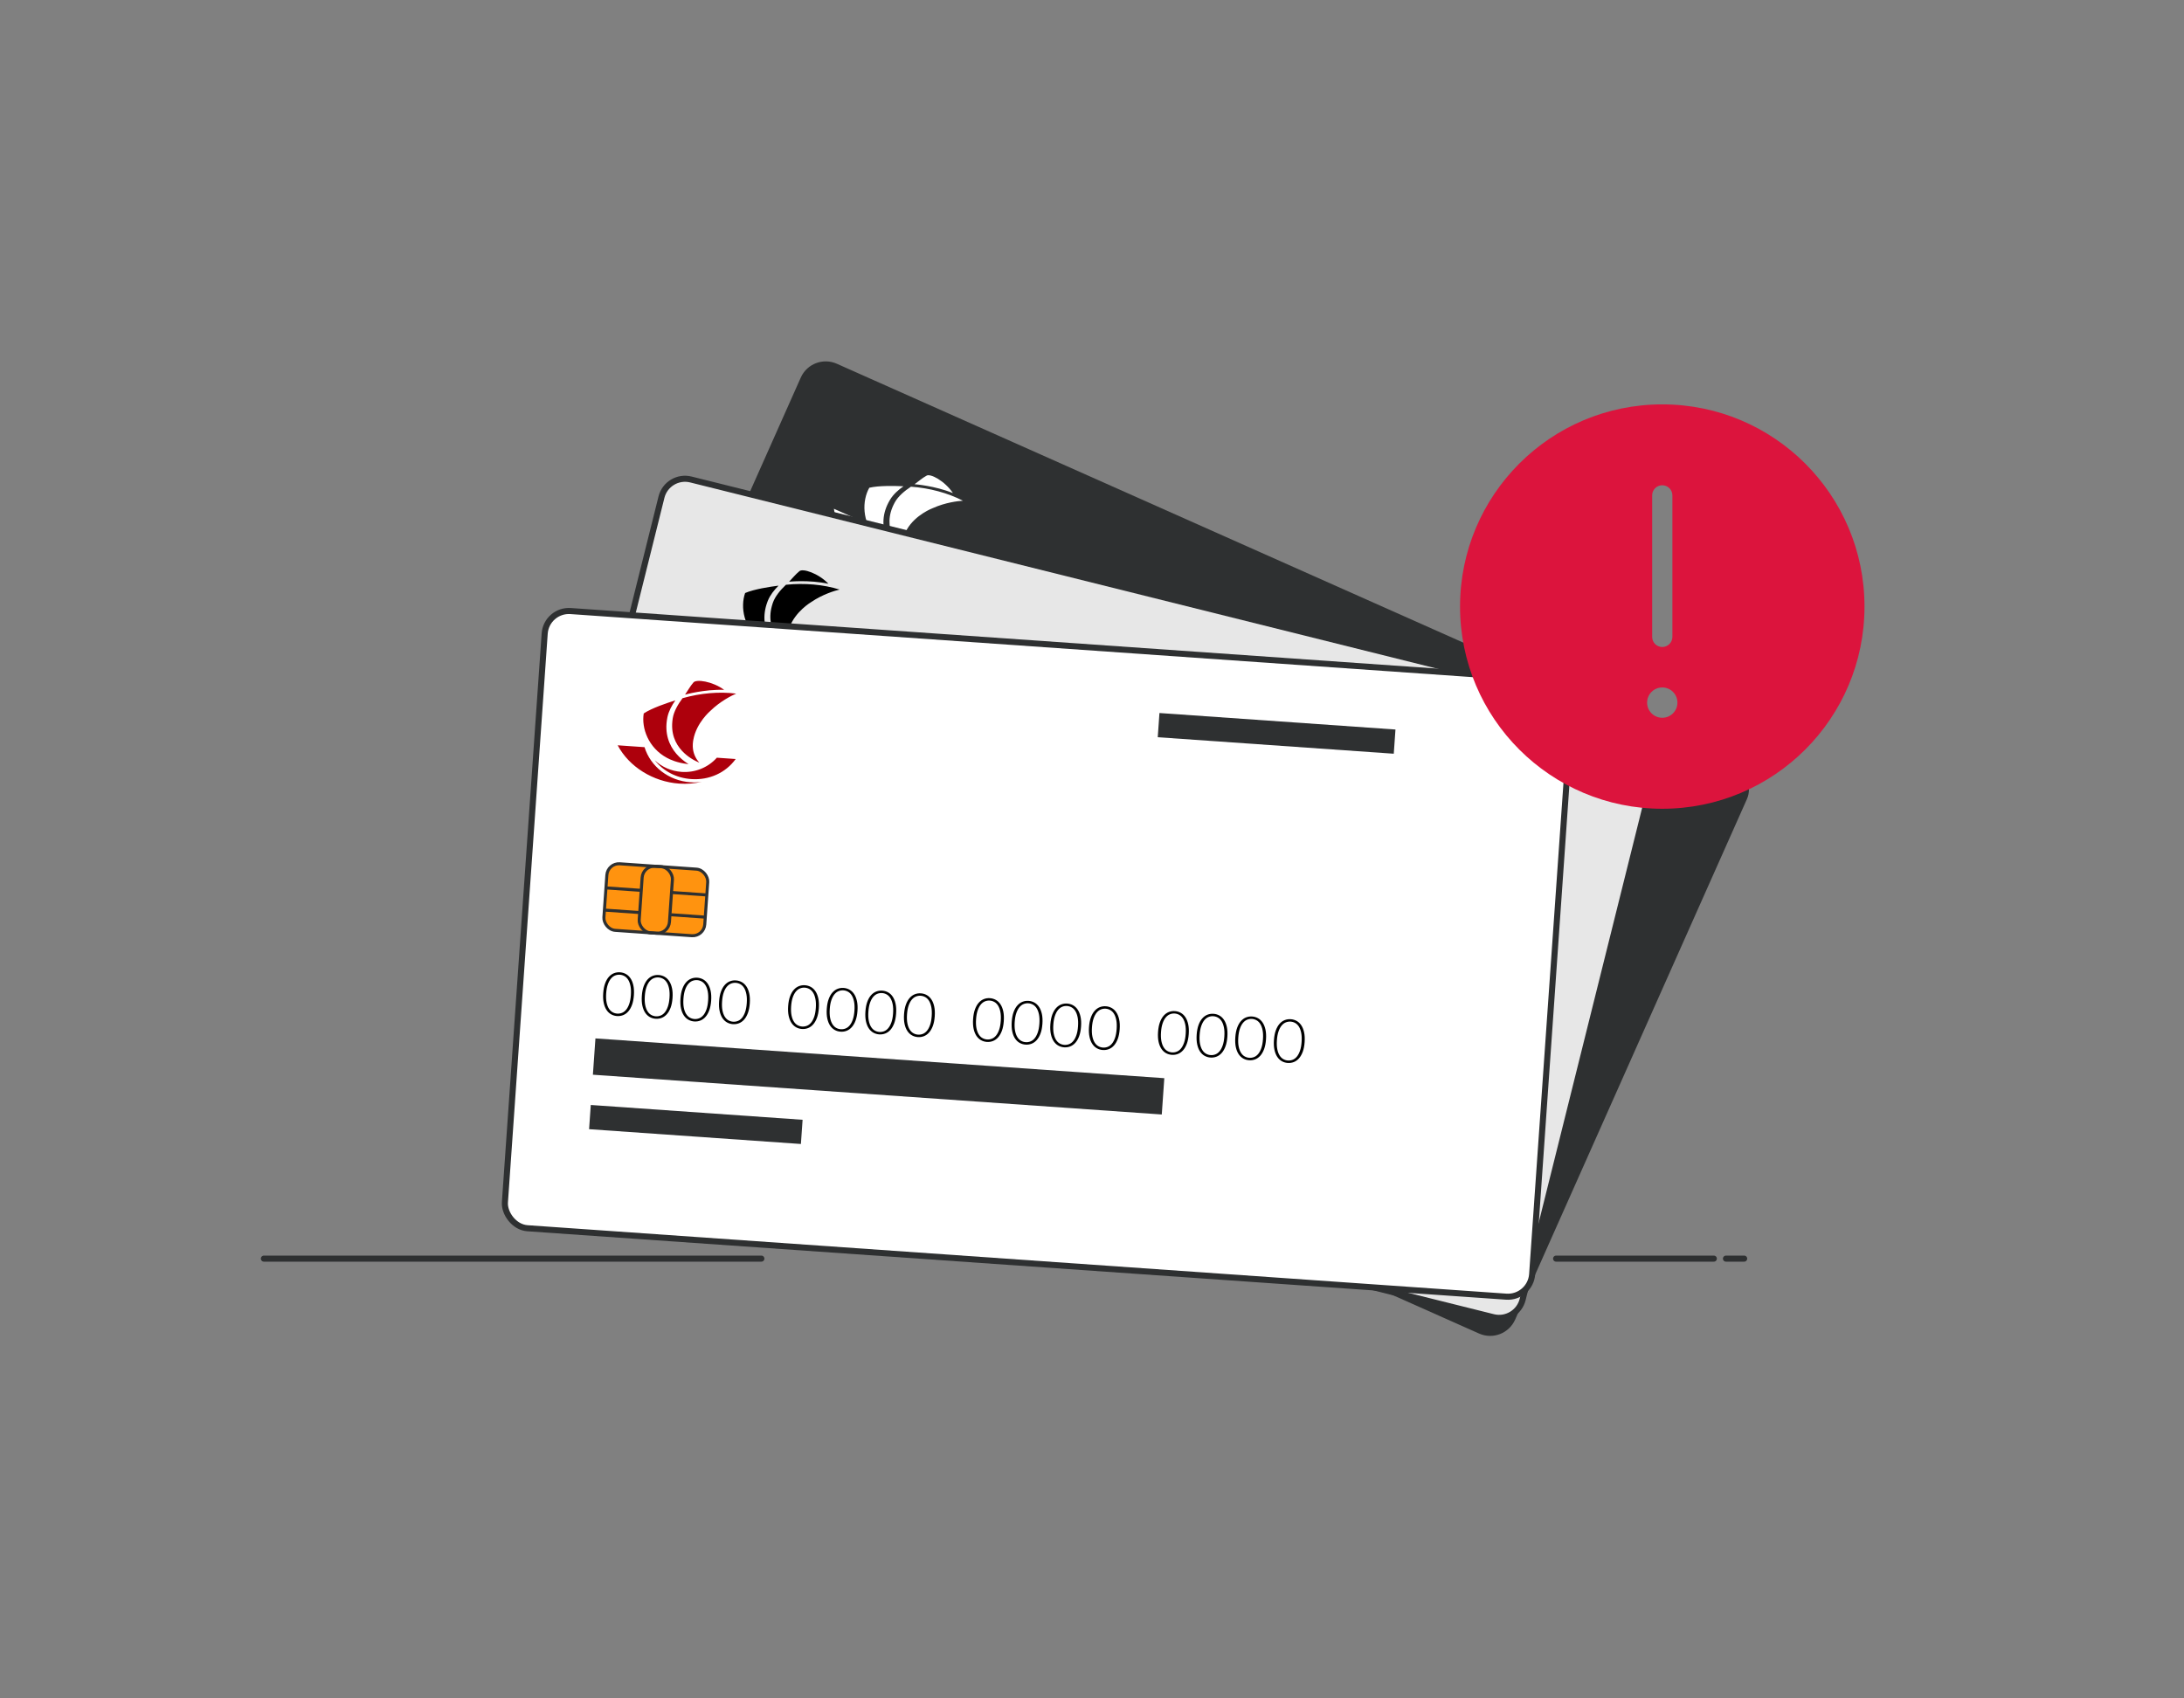 <?xml version="1.0" encoding="UTF-8"?>
<svg width="360px" height="280px" viewBox="0 0 360 280" version="1.1" xmlns="http://www.w3.org/2000/svg" xmlns:xlink="http://www.w3.org/1999/xlink">
    <rect x="0" y="0" width="360" height="280" fill="#808080" stroke="none"/>
    <title>560308CC-C433-4FA6-91F3-7A17F0D3EAEA@3x</title>
    <g id="Downloadable-assets" stroke="none" stroke-width="1" fill="none" fill-rule="evenodd">
        <g transform="translate(-1792, -765)" id="Cards_Error-illustration">
            <g transform="translate(1792, 765)">
                <g id="Group">
                    <g id="illustration" transform="translate(0, 32)">
                        <rect id="Rectangle" fill-opacity="0" fill="#FFFFFF" x="0" y="0" width="360" height="216"></rect>
                        <g id="Baseline-" transform="translate(43.5, 175)" stroke="#2E3031" stroke-linecap="round">
                            <line x1="213" y1="0.5" x2="239" y2="0.5" id="Line"></line>
                            <line x1="241" y1="0.5" x2="244" y2="0.5" id="Line-Copy-2"></line>
                            <line x1="-2.19824159e-14" y1="0.5" x2="82" y2="0.5" id="Line-Copy"></line>
                        </g>
                        <g id="Group-2" transform="translate(185.609, 108) rotate(-1) translate(-185.609, -108) translate(81.878, 25.911)">
                            <g id="Card--Copy" transform="translate(108.991, 82.089) rotate(25) translate(-108.991, -82.089) translate(24.122, 31.089)">
                                <rect id="Rectangle" stroke="#2E3031" fill="#2E3031" x="0" y="0" width="169.739" height="102" rx="4"></rect>
                                <rect id="Rectangle" fill="#E7E7E7" x="13" y="81" width="35" height="4"></rect>
                                <rect id="Rectangle-Copy-5" fill="#E7E7E7" x="13" y="70" width="94" height="6"></rect>
                                <rect id="Rectangle-Copy-6" fill="#E7E7E7" x="102" y="10" width="39" height="4"></rect>
                                <g id="Content/Logos/MCB-icon/2---logo-mcb-icon-black" transform="translate(13, 10)" fill="#FFFFFF">
                                    <rect id="Rectangle" fill-opacity="0" x="0" y="0" width="20" height="17.143"></rect>
                                    <path d="M10.407,3.047 C9.718,4.121 9.135,5.338 9.034,6.428 C9.03,6.472 9.026,6.513 9.023,6.554 C8.832,8.97 9.745,10.588 10.923,11.706 C11.904,12.633 13.081,13.182 13.924,13.464 C13.188,12.755 12.751,11.867 12.647,10.86 L12.647,10.856 C12.619,10.577 12.616,10.289 12.64,9.995 C12.646,9.914 12.655,9.832 12.665,9.749 C12.969,6.928 15.123,4.819 15.14,4.803 C16.666,3.094 18.451,2.055 19.175,1.675 C16.364,1.52 13.344,1.991 10.407,3.047 M4.723,11.537 C5.935,14.681 9.104,16.776 12.651,16.78 C13.293,16.781 13.923,16.714 14.538,16.581 C13.348,16.945 12.103,17.13 10.826,17.13 C6.527,17.129 2.406,14.938 0.286,11.537 Z M19.85,12.437 C18.363,14.828 15.732,16.247 12.781,16.247 C10.329,16.247 8.105,15.283 6.555,13.575 C7.826,14.614 9.409,15.177 11.091,15.177 C13.324,15.177 15.381,14.179 16.74,12.437 Z M9.254,3.486 C8.715,4.38 8.283,5.35 8.147,6.319 C8.141,6.364 8.136,6.41 8.13,6.457 C7.809,9.066 8.765,10.972 10.015,12.239 C10.637,12.872 11.326,13.355 11.974,13.716 C12.04,13.752 12.099,13.784 12.164,13.818 L12.161,13.817 L11.971,13.813 C10.275,13.737 9.077,13.286 8.534,13.037 C5.365,11.612 3.973,8.433 4.205,5.998 C5.475,5.024 7.898,4.013 9.254,3.486 Z M11.997,0.367 C12.374,-0.297 15.145,-0.083 17.155,1.195 C13.891,1.309 10.785,2.432 10.785,2.432 C11.224,1.674 11.518,1.011 11.997,0.367 Z" id="Ship"></path>
                                </g>
                                <g id="Group" transform="translate(13, 41)" stroke="#2E3031" stroke-width="0.5">
                                    <rect id="Rectangle" fill="#FF930F" x="0" y="0" width="16.667" height="11" rx="2"></rect>
                                    <line x1="11.25" y1="4.125" x2="16.25" y2="4.125" id="Line-2" stroke-linecap="square"></line>
                                    <line x1="0.417" y1="4.125" x2="5.417" y2="4.125" id="Line-2-Copy-2" stroke-linecap="square"></line>
                                    <line x1="11.25" y1="7.792" x2="16.25" y2="7.792" id="Line-2-Copy" stroke-linecap="square"></line>
                                    <line x1="0.417" y1="7.792" x2="5.417" y2="7.792" id="Line-2-Copy-3" stroke-linecap="square"></line>
                                    <rect id="Rectangle-Copy" x="5.833" y="0" width="5" height="11" rx="2"></rect>
                                </g>
                            </g>
                            <g id="Card--Copy" transform="translate(97.991, 90.089) rotate(15) translate(-97.991, -90.089) translate(13.122, 39.089)">
                                <rect id="Rectangle" stroke="#2E3031" fill="#E7E7E7" x="0" y="0" width="169.739" height="102" rx="4"></rect>
                                <rect id="Rectangle" fill="#E7E7E7" x="13" y="81" width="35" height="4"></rect>
                                <rect id="Rectangle-Copy-5" fill="#E7E7E7" x="13" y="70" width="94" height="6"></rect>
                                <rect id="Rectangle-Copy-6" fill="#E7E7E7" x="102" y="10" width="39" height="4"></rect>
                                <g id="Content/Logos/MCB-icon/2---logo-mcb-icon-black" transform="translate(13, 10)">
                                    <rect id="Rectangle" fill-opacity="0" fill="#FFFFFF" x="0" y="0" width="20" height="17.143"></rect>
                                    <path d="M10.407,3.047 C9.718,4.121 9.135,5.338 9.034,6.428 C9.03,6.472 9.026,6.513 9.023,6.554 C8.832,8.97 9.745,10.588 10.923,11.706 C11.904,12.633 13.081,13.182 13.924,13.464 C13.188,12.755 12.751,11.867 12.647,10.86 L12.647,10.856 C12.619,10.577 12.616,10.289 12.64,9.995 C12.646,9.914 12.655,9.832 12.665,9.749 C12.969,6.928 15.123,4.819 15.14,4.803 C16.666,3.094 18.451,2.055 19.175,1.675 C16.364,1.52 13.344,1.991 10.407,3.047 M4.723,11.537 C5.935,14.681 9.104,16.776 12.651,16.78 C13.293,16.781 13.923,16.714 14.538,16.581 C13.348,16.945 12.103,17.13 10.826,17.13 C6.527,17.129 2.406,14.938 0.286,11.537 Z M19.85,12.437 C18.363,14.828 15.732,16.247 12.781,16.247 C10.329,16.247 8.105,15.283 6.555,13.575 C7.826,14.614 9.409,15.177 11.091,15.177 C13.324,15.177 15.381,14.179 16.74,12.437 Z M9.254,3.486 C8.715,4.38 8.283,5.35 8.147,6.319 C8.141,6.364 8.136,6.41 8.13,6.457 C7.809,9.066 8.765,10.972 10.015,12.239 C10.637,12.872 11.326,13.355 11.974,13.716 C12.04,13.752 12.099,13.784 12.164,13.818 L12.161,13.817 L11.971,13.813 C10.275,13.737 9.077,13.286 8.534,13.037 C5.365,11.612 3.973,8.433 4.205,5.998 C5.475,5.024 7.898,4.013 9.254,3.486 Z M11.997,0.367 C12.374,-0.297 15.145,-0.083 17.155,1.195 C13.891,1.309 10.785,2.432 10.785,2.432 C11.224,1.674 11.518,1.011 11.997,0.367 Z" id="Ship" fill="#000000"></path>
                                </g>
                                <g id="Group" transform="translate(13, 41)" stroke="#2E3031" stroke-width="0.5">
                                    <rect id="Rectangle" fill="#FF930F" x="0" y="0" width="16.667" height="11" rx="2"></rect>
                                    <line x1="11.25" y1="4.125" x2="16.25" y2="4.125" id="Line-2" stroke-linecap="square"></line>
                                    <line x1="0.417" y1="4.125" x2="5.417" y2="4.125" id="Line-2-Copy-2" stroke-linecap="square"></line>
                                    <line x1="11.25" y1="7.792" x2="16.25" y2="7.792" id="Line-2-Copy" stroke-linecap="square"></line>
                                    <line x1="0.417" y1="7.792" x2="5.417" y2="7.792" id="Line-2-Copy-3" stroke-linecap="square"></line>
                                    <rect id="Rectangle-Copy" x="5.833" y="0" width="5" height="11" rx="2"></rect>
                                </g>
                            </g>
                            <g id="Card-" transform="translate(88.991, 99.089) rotate(5) translate(-88.991, -99.089) translate(4.122, 48.089)">
                                <rect id="Rectangle" stroke="#2E3031" fill="#FFFFFF" x="0" y="0" width="169.739" height="102" rx="4"></rect>
                                <g id="0000-0000-0000-0000" transform="translate(13.758, 58.845)" fill="#000000" fill-rule="nonzero">
                                    <path d="M5.07,3.615 C5.07,4.235 5.003,4.772 4.87,5.225 C4.737,5.678 4.555,6.053 4.325,6.35 C4.095,6.647 3.826,6.867 3.518,7.013 C3.209,7.157 2.88,7.23 2.53,7.23 C2.18,7.23 1.852,7.157 1.545,7.013 C1.238,6.867 0.97,6.647 0.74,6.35 C0.51,6.053 0.329,5.678 0.198,5.225 C0.066,4.772 0,4.235 0,3.615 C0,2.995 0.066,2.458 0.198,2.005 C0.329,1.552 0.51,1.177 0.74,0.88 C0.97,0.583 1.238,0.362 1.545,0.217 C1.852,0.072 2.18,-1.8189894e-12 2.53,-1.8189894e-12 C2.88,-1.8189894e-12 3.209,0.072 3.518,0.217 C3.826,0.362 4.095,0.583 4.325,0.88 C4.555,1.177 4.737,1.552 4.87,2.005 C5.003,2.458 5.07,2.995 5.07,3.615 Z M4.57,3.615 C4.57,3.042 4.515,2.552 4.405,2.145 C4.295,1.738 4.147,1.406 3.962,1.147 C3.777,0.889 3.561,0.7 3.312,0.58 C3.064,0.46 2.803,0.4 2.53,0.4 C2.257,0.4 1.997,0.46 1.75,0.58 C1.503,0.7 1.287,0.889 1.1,1.147 C0.913,1.406 0.765,1.738 0.655,2.145 C0.545,2.552 0.49,3.042 0.49,3.615 C0.49,4.192 0.545,4.683 0.655,5.088 C0.765,5.492 0.913,5.824 1.1,6.082 C1.287,6.341 1.503,6.529 1.75,6.647 C1.997,6.766 2.257,6.825 2.53,6.825 C2.803,6.825 3.064,6.766 3.312,6.647 C3.561,6.529 3.777,6.341 3.962,6.082 C4.147,5.824 4.295,5.492 4.405,5.088 C4.515,4.683 4.57,4.192 4.57,3.615 Z" id="Shape"></path>
                                    <path d="M11.453,3.615 C11.453,4.235 11.387,4.772 11.253,5.225 C11.12,5.678 10.938,6.053 10.708,6.35 C10.478,6.647 10.209,6.867 9.901,7.013 C9.592,7.157 9.263,7.23 8.913,7.23 C8.563,7.23 8.235,7.157 7.928,7.013 C7.622,6.867 7.353,6.647 7.123,6.35 C6.893,6.053 6.713,5.678 6.581,5.225 C6.449,4.772 6.383,4.235 6.383,3.615 C6.383,2.995 6.449,2.458 6.581,2.005 C6.713,1.552 6.893,1.177 7.123,0.88 C7.353,0.583 7.622,0.362 7.928,0.217 C8.235,0.072 8.563,-9.09494702e-13 8.913,-9.09494702e-13 C9.263,-9.09494702e-13 9.592,0.072 9.901,0.217 C10.209,0.362 10.478,0.583 10.708,0.88 C10.938,1.177 11.12,1.552 11.253,2.005 C11.387,2.458 11.453,2.995 11.453,3.615 Z M10.953,3.615 C10.953,3.042 10.898,2.552 10.788,2.145 C10.678,1.738 10.531,1.406 10.346,1.147 C10.161,0.889 9.944,0.7 9.696,0.58 C9.447,0.46 9.187,0.4 8.913,0.4 C8.64,0.4 8.38,0.46 8.133,0.58 C7.887,0.7 7.67,0.889 7.483,1.147 C7.297,1.406 7.148,1.738 7.038,2.145 C6.928,2.552 6.873,3.042 6.873,3.615 C6.873,4.192 6.928,4.683 7.038,5.088 C7.148,5.492 7.297,5.824 7.483,6.082 C7.67,6.341 7.887,6.529 8.133,6.647 C8.38,6.766 8.64,6.825 8.913,6.825 C9.187,6.825 9.447,6.766 9.696,6.647 C9.944,6.529 10.161,6.341 10.346,6.082 C10.531,5.824 10.678,5.492 10.788,5.088 C10.898,4.683 10.953,4.192 10.953,3.615 Z" id="Shape"></path>
                                    <path d="M17.837,3.615 C17.837,4.235 17.77,4.772 17.637,5.225 C17.503,5.678 17.322,6.053 17.092,6.35 C16.862,6.647 16.593,6.867 16.284,7.013 C15.976,7.157 15.647,7.23 15.297,7.23 C14.947,7.23 14.618,7.157 14.312,7.013 C14.005,6.867 13.737,6.647 13.507,6.35 C13.277,6.053 13.096,5.678 12.964,5.225 C12.832,4.772 12.767,4.235 12.767,3.615 C12.767,2.995 12.832,2.458 12.964,2.005 C13.096,1.552 13.277,1.177 13.507,0.88 C13.737,0.583 14.005,0.362 14.312,0.217 C14.618,0.072 14.947,0 15.297,0 C15.647,0 15.976,0.072 16.284,0.217 C16.593,0.362 16.862,0.583 17.092,0.88 C17.322,1.177 17.503,1.552 17.637,2.005 C17.77,2.458 17.837,2.995 17.837,3.615 Z M17.337,3.615 C17.337,3.042 17.282,2.552 17.172,2.145 C17.062,1.738 16.914,1.406 16.729,1.147 C16.544,0.889 16.328,0.7 16.079,0.58 C15.831,0.46 15.57,0.4 15.297,0.4 C15.023,0.4 14.763,0.46 14.517,0.58 C14.27,0.7 14.053,0.889 13.867,1.147 C13.68,1.406 13.532,1.738 13.422,2.145 C13.312,2.552 13.257,3.042 13.257,3.615 C13.257,4.192 13.312,4.683 13.422,5.088 C13.532,5.492 13.68,5.824 13.867,6.082 C14.053,6.341 14.27,6.529 14.517,6.647 C14.763,6.766 15.023,6.825 15.297,6.825 C15.57,6.825 15.831,6.766 16.079,6.647 C16.328,6.529 16.544,6.341 16.729,6.082 C16.914,5.824 17.062,5.492 17.172,5.088 C17.282,4.683 17.337,4.192 17.337,3.615 Z" id="Shape"></path>
                                    <path d="M24.22,3.615 C24.22,4.235 24.153,4.772 24.02,5.225 C23.887,5.678 23.705,6.053 23.475,6.35 C23.245,6.647 22.976,6.867 22.668,7.013 C22.359,7.157 22.03,7.23 21.68,7.23 C21.33,7.23 21.002,7.157 20.695,7.013 C20.388,6.867 20.12,6.647 19.89,6.35 C19.66,6.053 19.479,5.678 19.348,5.225 C19.216,4.772 19.15,4.235 19.15,3.615 C19.15,2.995 19.216,2.458 19.348,2.005 C19.479,1.552 19.66,1.177 19.89,0.88 C20.12,0.583 20.388,0.362 20.695,0.217 C21.002,0.072 21.33,-9.09494702e-13 21.68,-9.09494702e-13 C22.03,-9.09494702e-13 22.359,0.072 22.668,0.217 C22.976,0.362 23.245,0.583 23.475,0.88 C23.705,1.177 23.887,1.552 24.02,2.005 C24.153,2.458 24.22,2.995 24.22,3.615 Z M23.72,3.615 C23.72,3.042 23.665,2.552 23.555,2.145 C23.445,1.738 23.297,1.406 23.113,1.147 C22.927,0.889 22.711,0.7 22.462,0.58 C22.214,0.46 21.953,0.4 21.68,0.4 C21.407,0.4 21.147,0.46 20.9,0.58 C20.653,0.7 20.437,0.889 20.25,1.147 C20.063,1.406 19.915,1.738 19.805,2.145 C19.695,2.552 19.64,3.042 19.64,3.615 C19.64,4.192 19.695,4.683 19.805,5.088 C19.915,5.492 20.063,5.824 20.25,6.082 C20.437,6.341 20.653,6.529 20.9,6.647 C21.147,6.766 21.407,6.825 21.68,6.825 C21.953,6.825 22.214,6.766 22.462,6.647 C22.711,6.529 22.927,6.341 23.113,6.082 C23.297,5.824 23.445,5.492 23.555,5.088 C23.665,4.683 23.72,4.192 23.72,3.615 Z" id="Shape"></path>
                                    <path d="M35.63,3.615 C35.63,4.235 35.563,4.772 35.43,5.225 C35.297,5.678 35.115,6.053 34.885,6.35 C34.655,6.647 34.386,6.867 34.078,7.013 C33.769,7.157 33.44,7.23 33.09,7.23 C32.74,7.23 32.412,7.157 32.105,7.013 C31.798,6.867 31.53,6.647 31.3,6.35 C31.07,6.053 30.889,5.678 30.758,5.225 C30.626,4.772 30.56,4.235 30.56,3.615 C30.56,2.995 30.626,2.458 30.758,2.005 C30.889,1.552 31.07,1.177 31.3,0.88 C31.53,0.583 31.798,0.362 32.105,0.217 C32.412,0.072 32.74,0 33.09,0 C33.44,0 33.769,0.072 34.078,0.217 C34.386,0.362 34.655,0.583 34.885,0.88 C35.115,1.177 35.297,1.552 35.43,2.005 C35.563,2.458 35.63,2.995 35.63,3.615 Z M35.13,3.615 C35.13,3.042 35.075,2.552 34.965,2.145 C34.855,1.738 34.708,1.406 34.523,1.147 C34.337,0.889 34.121,0.7 33.873,0.58 C33.624,0.46 33.363,0.4 33.09,0.4 C32.817,0.4 32.557,0.46 32.31,0.58 C32.063,0.7 31.847,0.889 31.66,1.147 C31.473,1.406 31.325,1.738 31.215,2.145 C31.105,2.552 31.05,3.042 31.05,3.615 C31.05,4.192 31.105,4.683 31.215,5.088 C31.325,5.492 31.473,5.824 31.66,6.082 C31.847,6.341 32.063,6.529 32.31,6.647 C32.557,6.766 32.817,6.825 33.09,6.825 C33.363,6.825 33.624,6.766 33.873,6.647 C34.121,6.529 34.337,6.341 34.523,6.082 C34.708,5.824 34.855,5.492 34.965,5.088 C35.075,4.683 35.13,4.192 35.13,3.615 Z" id="Shape"></path>
                                    <path d="M42.013,3.615 C42.013,4.235 41.947,4.772 41.813,5.225 C41.68,5.678 41.498,6.053 41.268,6.35 C41.038,6.647 40.769,6.867 40.461,7.013 C40.153,7.157 39.823,7.23 39.473,7.23 C39.123,7.23 38.795,7.157 38.488,7.013 C38.182,6.867 37.913,6.647 37.683,6.35 C37.453,6.053 37.273,5.678 37.141,5.225 C37.009,4.772 36.943,4.235 36.943,3.615 C36.943,2.995 37.009,2.458 37.141,2.005 C37.273,1.552 37.453,1.177 37.683,0.88 C37.913,0.583 38.182,0.362 38.488,0.217 C38.795,0.072 39.123,-1.8189894e-12 39.473,-1.8189894e-12 C39.823,-1.8189894e-12 40.153,0.072 40.461,0.217 C40.769,0.362 41.038,0.583 41.268,0.88 C41.498,1.177 41.68,1.552 41.813,2.005 C41.947,2.458 42.013,2.995 42.013,3.615 Z M41.513,3.615 C41.513,3.042 41.458,2.552 41.348,2.145 C41.238,1.738 41.091,1.406 40.906,1.147 C40.721,0.889 40.504,0.7 40.256,0.58 C40.008,0.46 39.747,0.4 39.473,0.4 C39.2,0.4 38.94,0.46 38.693,0.58 C38.447,0.7 38.23,0.889 38.043,1.147 C37.857,1.406 37.708,1.738 37.598,2.145 C37.488,2.552 37.433,3.042 37.433,3.615 C37.433,4.192 37.488,4.683 37.598,5.088 C37.708,5.492 37.857,5.824 38.043,6.082 C38.23,6.341 38.447,6.529 38.693,6.647 C38.94,6.766 39.2,6.825 39.473,6.825 C39.747,6.825 40.008,6.766 40.256,6.647 C40.504,6.529 40.721,6.341 40.906,6.082 C41.091,5.824 41.238,5.492 41.348,5.088 C41.458,4.683 41.513,4.192 41.513,3.615 Z" id="Shape"></path>
                                    <path d="M48.397,3.615 C48.397,4.235 48.33,4.772 48.197,5.225 C48.063,5.678 47.882,6.053 47.652,6.35 C47.422,6.647 47.153,6.867 46.844,7.013 C46.536,7.157 46.207,7.23 45.857,7.23 C45.507,7.23 45.178,7.157 44.872,7.013 C44.565,6.867 44.297,6.647 44.067,6.35 C43.837,6.053 43.656,5.678 43.524,5.225 C43.392,4.772 43.327,4.235 43.327,3.615 C43.327,2.995 43.392,2.458 43.524,2.005 C43.656,1.552 43.837,1.177 44.067,0.88 C44.297,0.583 44.565,0.362 44.872,0.217 C45.178,0.072 45.507,-9.09494702e-13 45.857,-9.09494702e-13 C46.207,-9.09494702e-13 46.536,0.072 46.844,0.217 C47.153,0.362 47.422,0.583 47.652,0.88 C47.882,1.177 48.063,1.552 48.197,2.005 C48.33,2.458 48.397,2.995 48.397,3.615 Z M47.897,3.615 C47.897,3.042 47.842,2.552 47.732,2.145 C47.622,1.738 47.474,1.406 47.289,1.147 C47.104,0.889 46.888,0.7 46.639,0.58 C46.391,0.46 46.13,0.4 45.857,0.4 C45.583,0.4 45.323,0.46 45.077,0.58 C44.83,0.7 44.613,0.889 44.427,1.147 C44.24,1.406 44.092,1.738 43.982,2.145 C43.872,2.552 43.817,3.042 43.817,3.615 C43.817,4.192 43.872,4.683 43.982,5.088 C44.092,5.492 44.24,5.824 44.427,6.082 C44.613,6.341 44.83,6.529 45.077,6.647 C45.323,6.766 45.583,6.825 45.857,6.825 C46.13,6.825 46.391,6.766 46.639,6.647 C46.888,6.529 47.104,6.341 47.289,6.082 C47.474,5.824 47.622,5.492 47.732,5.088 C47.842,4.683 47.897,4.192 47.897,3.615 Z" id="Shape"></path>
                                    <path d="M54.78,3.615 C54.78,4.235 54.713,4.772 54.58,5.225 C54.447,5.678 54.265,6.053 54.035,6.35 C53.805,6.647 53.536,6.867 53.227,7.013 C52.919,7.157 52.59,7.23 52.24,7.23 C51.89,7.23 51.562,7.157 51.255,7.013 C50.948,6.867 50.68,6.647 50.45,6.35 C50.22,6.053 50.039,5.678 49.907,5.225 C49.776,4.772 49.71,4.235 49.71,3.615 C49.71,2.995 49.776,2.458 49.907,2.005 C50.039,1.552 50.22,1.177 50.45,0.88 C50.68,0.583 50.948,0.362 51.255,0.217 C51.562,0.072 51.89,0 52.24,0 C52.59,0 52.919,0.072 53.227,0.217 C53.536,0.362 53.805,0.583 54.035,0.88 C54.265,1.177 54.447,1.552 54.58,2.005 C54.713,2.458 54.78,2.995 54.78,3.615 Z M54.28,3.615 C54.28,3.042 54.225,2.552 54.115,2.145 C54.005,1.738 53.858,1.406 53.672,1.147 C53.487,0.889 53.271,0.7 53.023,0.58 C52.774,0.46 52.513,0.4 52.24,0.4 C51.967,0.4 51.707,0.46 51.46,0.58 C51.213,0.7 50.997,0.889 50.81,1.147 C50.623,1.406 50.475,1.738 50.365,2.145 C50.255,2.552 50.2,3.042 50.2,3.615 C50.2,4.192 50.255,4.683 50.365,5.088 C50.475,5.492 50.623,5.824 50.81,6.082 C50.997,6.341 51.213,6.529 51.46,6.647 C51.707,6.766 51.967,6.825 52.24,6.825 C52.513,6.825 52.774,6.766 53.023,6.647 C53.271,6.529 53.487,6.341 53.672,6.082 C53.858,5.824 54.005,5.492 54.115,5.088 C54.225,4.683 54.28,4.192 54.28,3.615 Z" id="Shape"></path>
                                    <path d="M66.19,3.615 C66.19,4.235 66.123,4.772 65.99,5.225 C65.857,5.678 65.675,6.053 65.445,6.35 C65.215,6.647 64.946,6.867 64.638,7.013 C64.329,7.157 64,7.23 63.65,7.23 C63.3,7.23 62.972,7.157 62.665,7.013 C62.358,6.867 62.09,6.647 61.86,6.35 C61.63,6.053 61.449,5.678 61.318,5.225 C61.186,4.772 61.12,4.235 61.12,3.615 C61.12,2.995 61.186,2.458 61.318,2.005 C61.449,1.552 61.63,1.177 61.86,0.88 C62.09,0.583 62.358,0.362 62.665,0.217 C62.972,0.072 63.3,-9.09494702e-13 63.65,-9.09494702e-13 C64,-9.09494702e-13 64.329,0.072 64.638,0.217 C64.946,0.362 65.215,0.583 65.445,0.88 C65.675,1.177 65.857,1.552 65.99,2.005 C66.123,2.458 66.19,2.995 66.19,3.615 Z M65.69,3.615 C65.69,3.042 65.635,2.552 65.525,2.145 C65.415,1.738 65.267,1.406 65.082,1.147 C64.897,0.889 64.681,0.7 64.433,0.58 C64.184,0.46 63.923,0.4 63.65,0.4 C63.377,0.4 63.117,0.46 62.87,0.58 C62.623,0.7 62.407,0.889 62.22,1.147 C62.033,1.406 61.885,1.738 61.775,2.145 C61.665,2.552 61.61,3.042 61.61,3.615 C61.61,4.192 61.665,4.683 61.775,5.088 C61.885,5.492 62.033,5.824 62.22,6.082 C62.407,6.341 62.623,6.529 62.87,6.647 C63.117,6.766 63.377,6.825 63.65,6.825 C63.923,6.825 64.184,6.766 64.433,6.647 C64.681,6.529 64.897,6.341 65.082,6.082 C65.267,5.824 65.415,5.492 65.525,5.088 C65.635,4.683 65.69,4.192 65.69,3.615 Z" id="Shape"></path>
                                    <path d="M72.573,3.615 C72.573,4.235 72.507,4.772 72.373,5.225 C72.24,5.678 72.058,6.053 71.828,6.35 C71.598,6.647 71.329,6.867 71.021,7.013 C70.713,7.157 70.383,7.23 70.033,7.23 C69.683,7.23 69.355,7.157 69.048,7.013 C68.742,6.867 68.473,6.647 68.243,6.35 C68.013,6.053 67.832,5.678 67.701,5.225 C67.569,4.772 67.503,4.235 67.503,3.615 C67.503,2.995 67.569,2.458 67.701,2.005 C67.832,1.552 68.013,1.177 68.243,0.88 C68.473,0.583 68.742,0.362 69.048,0.217 C69.355,0.072 69.683,0 70.033,0 C70.383,0 70.713,0.072 71.021,0.217 C71.329,0.362 71.598,0.583 71.828,0.88 C72.058,1.177 72.24,1.552 72.373,2.005 C72.507,2.458 72.573,2.995 72.573,3.615 Z M72.073,3.615 C72.073,3.042 72.018,2.552 71.908,2.145 C71.798,1.738 71.651,1.406 71.466,1.147 C71.281,0.889 71.064,0.7 70.816,0.58 C70.567,0.46 70.307,0.4 70.033,0.4 C69.76,0.4 69.5,0.46 69.253,0.58 C69.007,0.7 68.79,0.889 68.603,1.147 C68.417,1.406 68.268,1.738 68.158,2.145 C68.048,2.552 67.993,3.042 67.993,3.615 C67.993,4.192 68.048,4.683 68.158,5.088 C68.268,5.492 68.417,5.824 68.603,6.082 C68.79,6.341 69.007,6.529 69.253,6.647 C69.5,6.766 69.76,6.825 70.033,6.825 C70.307,6.825 70.567,6.766 70.816,6.647 C71.064,6.529 71.281,6.341 71.466,6.082 C71.651,5.824 71.798,5.492 71.908,5.088 C72.018,4.683 72.073,4.192 72.073,3.615 Z" id="Shape"></path>
                                    <path d="M78.957,3.615 C78.957,4.235 78.89,4.772 78.757,5.225 C78.623,5.678 78.442,6.053 78.212,6.35 C77.982,6.647 77.713,6.867 77.404,7.013 C77.096,7.157 76.767,7.23 76.417,7.23 C76.067,7.23 75.738,7.157 75.432,7.013 C75.125,6.867 74.857,6.647 74.627,6.35 C74.397,6.053 74.216,5.678 74.084,5.225 C73.953,4.772 73.887,4.235 73.887,3.615 C73.887,2.995 73.953,2.458 74.084,2.005 C74.216,1.552 74.397,1.177 74.627,0.88 C74.857,0.583 75.125,0.362 75.432,0.217 C75.738,0.072 76.067,-1.8189894e-12 76.417,-1.8189894e-12 C76.767,-1.8189894e-12 77.096,0.072 77.404,0.217 C77.713,0.362 77.982,0.583 78.212,0.88 C78.442,1.177 78.623,1.552 78.757,2.005 C78.89,2.458 78.957,2.995 78.957,3.615 Z M78.457,3.615 C78.457,3.042 78.402,2.552 78.292,2.145 C78.182,1.738 78.034,1.406 77.849,1.147 C77.664,0.889 77.448,0.7 77.199,0.58 C76.951,0.46 76.69,0.4 76.417,0.4 C76.143,0.4 75.883,0.46 75.637,0.58 C75.39,0.7 75.173,0.889 74.987,1.147 C74.8,1.406 74.652,1.738 74.542,2.145 C74.432,2.552 74.377,3.042 74.377,3.615 C74.377,4.192 74.432,4.683 74.542,5.088 C74.652,5.492 74.8,5.824 74.987,6.082 C75.173,6.341 75.39,6.529 75.637,6.647 C75.883,6.766 76.143,6.825 76.417,6.825 C76.69,6.825 76.951,6.766 77.199,6.647 C77.448,6.529 77.664,6.341 77.849,6.082 C78.034,5.824 78.182,5.492 78.292,5.088 C78.402,4.683 78.457,4.192 78.457,3.615 Z" id="Shape"></path>
                                    <path d="M85.34,3.615 C85.34,4.235 85.273,4.772 85.14,5.225 C85.007,5.678 84.825,6.053 84.595,6.35 C84.365,6.647 84.096,6.867 83.787,7.013 C83.479,7.157 83.15,7.23 82.8,7.23 C82.45,7.23 82.122,7.157 81.815,7.013 C81.508,6.867 81.24,6.647 81.01,6.35 C80.78,6.053 80.599,5.678 80.468,5.225 C80.336,4.772 80.27,4.235 80.27,3.615 C80.27,2.995 80.336,2.458 80.468,2.005 C80.599,1.552 80.78,1.177 81.01,0.88 C81.24,0.583 81.508,0.362 81.815,0.217 C82.122,0.072 82.45,-9.09494702e-13 82.8,-9.09494702e-13 C83.15,-9.09494702e-13 83.479,0.072 83.787,0.217 C84.096,0.362 84.365,0.583 84.595,0.88 C84.825,1.177 85.007,1.552 85.14,2.005 C85.273,2.458 85.34,2.995 85.34,3.615 Z M84.84,3.615 C84.84,3.042 84.785,2.552 84.675,2.145 C84.565,1.738 84.418,1.406 84.233,1.147 C84.047,0.889 83.831,0.7 83.582,0.58 C83.334,0.46 83.073,0.4 82.8,0.4 C82.527,0.4 82.267,0.46 82.02,0.58 C81.773,0.7 81.557,0.889 81.37,1.147 C81.183,1.406 81.035,1.738 80.925,2.145 C80.815,2.552 80.76,3.042 80.76,3.615 C80.76,4.192 80.815,4.683 80.925,5.088 C81.035,5.492 81.183,5.824 81.37,6.082 C81.557,6.341 81.773,6.529 82.02,6.647 C82.267,6.766 82.527,6.825 82.8,6.825 C83.073,6.825 83.334,6.766 83.582,6.647 C83.831,6.529 84.047,6.341 84.233,6.082 C84.418,5.824 84.565,5.492 84.675,5.088 C84.785,4.683 84.84,4.192 84.84,3.615 Z" id="Shape"></path>
                                    <path d="M96.75,3.615 C96.75,4.235 96.683,4.772 96.55,5.225 C96.417,5.678 96.235,6.053 96.005,6.35 C95.775,6.647 95.506,6.867 95.198,7.013 C94.889,7.157 94.56,7.23 94.21,7.23 C93.86,7.23 93.532,7.157 93.225,7.013 C92.918,6.867 92.65,6.647 92.42,6.35 C92.19,6.053 92.009,5.678 91.877,5.225 C91.746,4.772 91.68,4.235 91.68,3.615 C91.68,2.995 91.746,2.458 91.877,2.005 C92.009,1.552 92.19,1.177 92.42,0.88 C92.65,0.583 92.918,0.362 93.225,0.217 C93.532,0.072 93.86,-1.8189894e-12 94.21,-1.8189894e-12 C94.56,-1.8189894e-12 94.889,0.072 95.198,0.217 C95.506,0.362 95.775,0.583 96.005,0.88 C96.235,1.177 96.417,1.552 96.55,2.005 C96.683,2.458 96.75,2.995 96.75,3.615 Z M96.25,3.615 C96.25,3.042 96.195,2.552 96.085,2.145 C95.975,1.738 95.828,1.406 95.642,1.147 C95.457,0.889 95.241,0.7 94.993,0.58 C94.744,0.46 94.483,0.4 94.21,0.4 C93.937,0.4 93.677,0.46 93.43,0.58 C93.183,0.7 92.967,0.889 92.78,1.147 C92.593,1.406 92.445,1.738 92.335,2.145 C92.225,2.552 92.17,3.042 92.17,3.615 C92.17,4.192 92.225,4.683 92.335,5.088 C92.445,5.492 92.593,5.824 92.78,6.082 C92.967,6.341 93.183,6.529 93.43,6.647 C93.677,6.766 93.937,6.825 94.21,6.825 C94.483,6.825 94.744,6.766 94.993,6.647 C95.241,6.529 95.457,6.341 95.642,6.082 C95.828,5.824 95.975,5.492 96.085,5.088 C96.195,4.683 96.25,4.192 96.25,3.615 Z" id="Shape"></path>
                                    <path d="M103.133,3.615 C103.133,4.235 103.067,4.772 102.933,5.225 C102.8,5.678 102.618,6.053 102.388,6.35 C102.158,6.647 101.889,6.867 101.581,7.013 C101.272,7.157 100.943,7.23 100.593,7.23 C100.243,7.23 99.915,7.157 99.608,7.013 C99.302,6.867 99.033,6.647 98.803,6.35 C98.573,6.053 98.392,5.678 98.261,5.225 C98.129,4.772 98.063,4.235 98.063,3.615 C98.063,2.995 98.129,2.458 98.261,2.005 C98.392,1.552 98.573,1.177 98.803,0.88 C99.033,0.583 99.302,0.362 99.608,0.217 C99.915,0.072 100.243,-9.09494702e-13 100.593,-9.09494702e-13 C100.943,-9.09494702e-13 101.272,0.072 101.581,0.217 C101.889,0.362 102.158,0.583 102.388,0.88 C102.618,1.177 102.8,1.552 102.933,2.005 C103.067,2.458 103.133,2.995 103.133,3.615 Z M102.633,3.615 C102.633,3.042 102.578,2.552 102.468,2.145 C102.358,1.738 102.211,1.406 102.026,1.147 C101.841,0.889 101.624,0.7 101.376,0.58 C101.127,0.46 100.867,0.4 100.593,0.4 C100.32,0.4 100.06,0.46 99.813,0.58 C99.567,0.7 99.35,0.889 99.163,1.147 C98.977,1.406 98.828,1.738 98.718,2.145 C98.608,2.552 98.553,3.042 98.553,3.615 C98.553,4.192 98.608,4.683 98.718,5.088 C98.828,5.492 98.977,5.824 99.163,6.082 C99.35,6.341 99.567,6.529 99.813,6.647 C100.06,6.766 100.32,6.825 100.593,6.825 C100.867,6.825 101.127,6.766 101.376,6.647 C101.624,6.529 101.841,6.341 102.026,6.082 C102.211,5.824 102.358,5.492 102.468,5.088 C102.578,4.683 102.633,4.192 102.633,3.615 Z" id="Shape"></path>
                                    <path d="M109.517,3.615 C109.517,4.235 109.45,4.772 109.317,5.225 C109.183,5.678 109.002,6.053 108.772,6.35 C108.542,6.647 108.272,6.867 107.964,7.013 C107.656,7.157 107.327,7.23 106.977,7.23 C106.627,7.23 106.298,7.157 105.992,7.013 C105.685,6.867 105.417,6.647 105.187,6.35 C104.957,6.053 104.776,5.678 104.644,5.225 C104.513,4.772 104.447,4.235 104.447,3.615 C104.447,2.995 104.513,2.458 104.644,2.005 C104.776,1.552 104.957,1.177 105.187,0.88 C105.417,0.583 105.685,0.362 105.992,0.217 C106.298,0.072 106.627,0 106.977,0 C107.327,0 107.656,0.072 107.964,0.217 C108.272,0.362 108.542,0.583 108.772,0.88 C109.002,1.177 109.183,1.552 109.317,2.005 C109.45,2.458 109.517,2.995 109.517,3.615 Z M109.017,3.615 C109.017,3.042 108.962,2.552 108.852,2.145 C108.742,1.738 108.594,1.406 108.409,1.147 C108.224,0.889 108.007,0.7 107.759,0.58 C107.511,0.46 107.25,0.4 106.977,0.4 C106.703,0.4 106.443,0.46 106.197,0.58 C105.95,0.7 105.733,0.889 105.547,1.147 C105.36,1.406 105.212,1.738 105.102,2.145 C104.992,2.552 104.937,3.042 104.937,3.615 C104.937,4.192 104.992,4.683 105.102,5.088 C105.212,5.492 105.36,5.824 105.547,6.082 C105.733,6.341 105.95,6.529 106.197,6.647 C106.443,6.766 106.703,6.825 106.977,6.825 C107.25,6.825 107.511,6.766 107.759,6.647 C108.007,6.529 108.224,6.341 108.409,6.082 C108.594,5.824 108.742,5.492 108.852,5.088 C108.962,4.683 109.017,4.192 109.017,3.615 Z" id="Shape"></path>
                                    <path d="M115.9,3.615 C115.9,4.235 115.833,4.772 115.7,5.225 C115.567,5.678 115.385,6.053 115.155,6.35 C114.925,6.647 114.656,6.867 114.347,7.013 C114.039,7.157 113.71,7.23 113.36,7.23 C113.01,7.23 112.682,7.157 112.375,7.013 C112.068,6.867 111.8,6.647 111.57,6.35 C111.34,6.053 111.159,5.678 111.028,5.225 C110.896,4.772 110.83,4.235 110.83,3.615 C110.83,2.995 110.896,2.458 111.028,2.005 C111.159,1.552 111.34,1.177 111.57,0.88 C111.8,0.583 112.068,0.362 112.375,0.217 C112.682,0.072 113.01,-1.8189894e-12 113.36,-1.8189894e-12 C113.71,-1.8189894e-12 114.039,0.072 114.347,0.217 C114.656,0.362 114.925,0.583 115.155,0.88 C115.385,1.177 115.567,1.552 115.7,2.005 C115.833,2.458 115.9,2.995 115.9,3.615 Z M115.4,3.615 C115.4,3.042 115.345,2.552 115.235,2.145 C115.125,1.738 114.978,1.406 114.793,1.147 C114.608,0.889 114.391,0.7 114.142,0.58 C113.894,0.46 113.633,0.4 113.36,0.4 C113.087,0.4 112.827,0.46 112.58,0.58 C112.333,0.7 112.117,0.889 111.93,1.147 C111.743,1.406 111.595,1.738 111.485,2.145 C111.375,2.552 111.32,3.042 111.32,3.615 C111.32,4.192 111.375,4.683 111.485,5.088 C111.595,5.492 111.743,5.824 111.93,6.082 C112.117,6.341 112.333,6.529 112.58,6.647 C112.827,6.766 113.087,6.825 113.36,6.825 C113.633,6.825 113.894,6.766 114.142,6.647 C114.391,6.529 114.608,6.341 114.793,6.082 C114.978,5.824 115.125,5.492 115.235,5.088 C115.345,4.683 115.4,4.192 115.4,3.615 Z" id="Shape"></path>
                                </g>
                                <rect id="Rectangle" fill="#2E3031" x="13" y="81" width="35" height="4"></rect>
                                <rect id="Rectangle-Copy-5" fill="#2E3031" x="13" y="70" width="94" height="6"></rect>
                                <rect id="Rectangle-Copy-6" fill="#2E3031" x="102" y="10" width="39" height="4"></rect>
                                <g id="Content/Logos/MCB-icon/2---logo-mcb-icon-black" transform="translate(13, 10)">
                                    <rect id="Rectangle" fill-opacity="0" fill="#FFFFFF" x="0" y="0" width="20" height="17.143"></rect>
                                    <path d="M10.407,3.047 C9.718,4.121 9.135,5.338 9.034,6.428 C9.03,6.472 9.026,6.513 9.023,6.554 C8.832,8.97 9.745,10.588 10.923,11.706 C11.904,12.633 13.081,13.182 13.924,13.464 C13.188,12.755 12.751,11.867 12.647,10.86 L12.647,10.856 C12.619,10.577 12.616,10.289 12.64,9.995 C12.646,9.914 12.655,9.832 12.665,9.749 C12.969,6.928 15.123,4.819 15.14,4.803 C16.666,3.094 18.451,2.055 19.175,1.675 C16.364,1.52 13.344,1.991 10.407,3.047 M4.723,11.537 C5.935,14.681 9.104,16.776 12.651,16.78 C13.293,16.781 13.923,16.714 14.538,16.581 C13.348,16.945 12.103,17.13 10.826,17.13 C6.527,17.129 2.406,14.938 0.286,11.537 Z M19.85,12.437 C18.363,14.828 15.732,16.247 12.781,16.247 C10.329,16.247 8.105,15.283 6.555,13.575 C7.826,14.614 9.409,15.177 11.091,15.177 C13.324,15.177 15.381,14.179 16.74,12.437 Z M9.254,3.486 C8.715,4.38 8.283,5.35 8.147,6.319 C8.141,6.364 8.136,6.41 8.13,6.457 C7.809,9.066 8.765,10.972 10.015,12.239 C10.637,12.872 11.326,13.355 11.974,13.716 C12.04,13.752 12.099,13.784 12.164,13.818 L12.161,13.817 L11.971,13.813 C10.275,13.737 9.077,13.286 8.534,13.037 C5.365,11.612 3.973,8.433 4.205,5.998 C5.475,5.024 7.898,4.013 9.254,3.486 Z M11.997,0.367 C12.374,-0.297 15.145,-0.083 17.155,1.195 C13.891,1.309 10.785,2.432 10.785,2.432 C11.224,1.674 11.518,1.011 11.997,0.367 Z" id="Ship" fill="#AD000C"></path>
                                </g>
                                <g id="Group" transform="translate(13, 41)" stroke="#2E3031" stroke-width="0.5">
                                    <rect id="Rectangle" fill="#FF930F" x="0" y="0" width="16.667" height="11" rx="2"></rect>
                                    <line x1="11.25" y1="4.125" x2="16.25" y2="4.125" id="Line-2" stroke-linecap="square"></line>
                                    <line x1="0.417" y1="4.125" x2="5.417" y2="4.125" id="Line-2-Copy-2" stroke-linecap="square"></line>
                                    <line x1="11.25" y1="7.792" x2="16.25" y2="7.792" id="Line-2-Copy" stroke-linecap="square"></line>
                                    <line x1="0.417" y1="7.792" x2="5.417" y2="7.792" id="Line-2-Copy-3" stroke-linecap="square"></line>
                                    <rect id="Rectangle-Copy" x="5.833" y="0" width="5" height="11" rx="2"></rect>
                                </g>
                            </g>
                        </g>
                    </g>
                    <rect id="Rectangle" x="0" y="0" width="360" height="280"></rect>
                </g>
                <g id="2---Micro-illustrations/Status/Status-error/status-error-96px" transform="translate(226, 52)">
                    <rect id="Rectangle" fill-opacity="0" fill="#FFFFFF" x="0" y="0" width="96" height="96"></rect>
                    <g id="1---Icons/Status/Check_circle/40px/2-Filled" transform="translate(8, 8)">
                        <rect id="Rectangle" fill-opacity="0" fill="#FFFFFF" x="0" y="0" width="80" height="80"></rect>
                        <g id="🎨-colour" transform="translate(6.667, 6.667)" fill="#DC143D">
                            <path d="M33.333,66.667 C51.743,66.667 66.667,51.743 66.667,33.333 C66.667,14.923 51.743,0 33.333,0 C14.924,0 0,14.923 0,33.333 C0,51.743 14.924,66.667 33.333,66.667 Z M33.333,13.333 C34.254,13.333 35,14.08 35,15 L35,38.333 C35,39.253 34.254,40 33.333,40 C32.413,40 31.667,39.253 31.667,38.333 L31.667,15 C31.667,14.08 32.413,13.333 33.333,13.333 Z M35.833,49.167 C35.833,50.547 34.714,51.667 33.333,51.667 C31.953,51.667 30.833,50.547 30.833,49.167 C30.833,47.787 31.953,46.667 33.333,46.667 C34.714,46.667 35.833,47.787 35.833,49.167 Z"></path>
                        </g>
                    </g>
                </g>
            </g>
        </g>
    </g>
</svg>